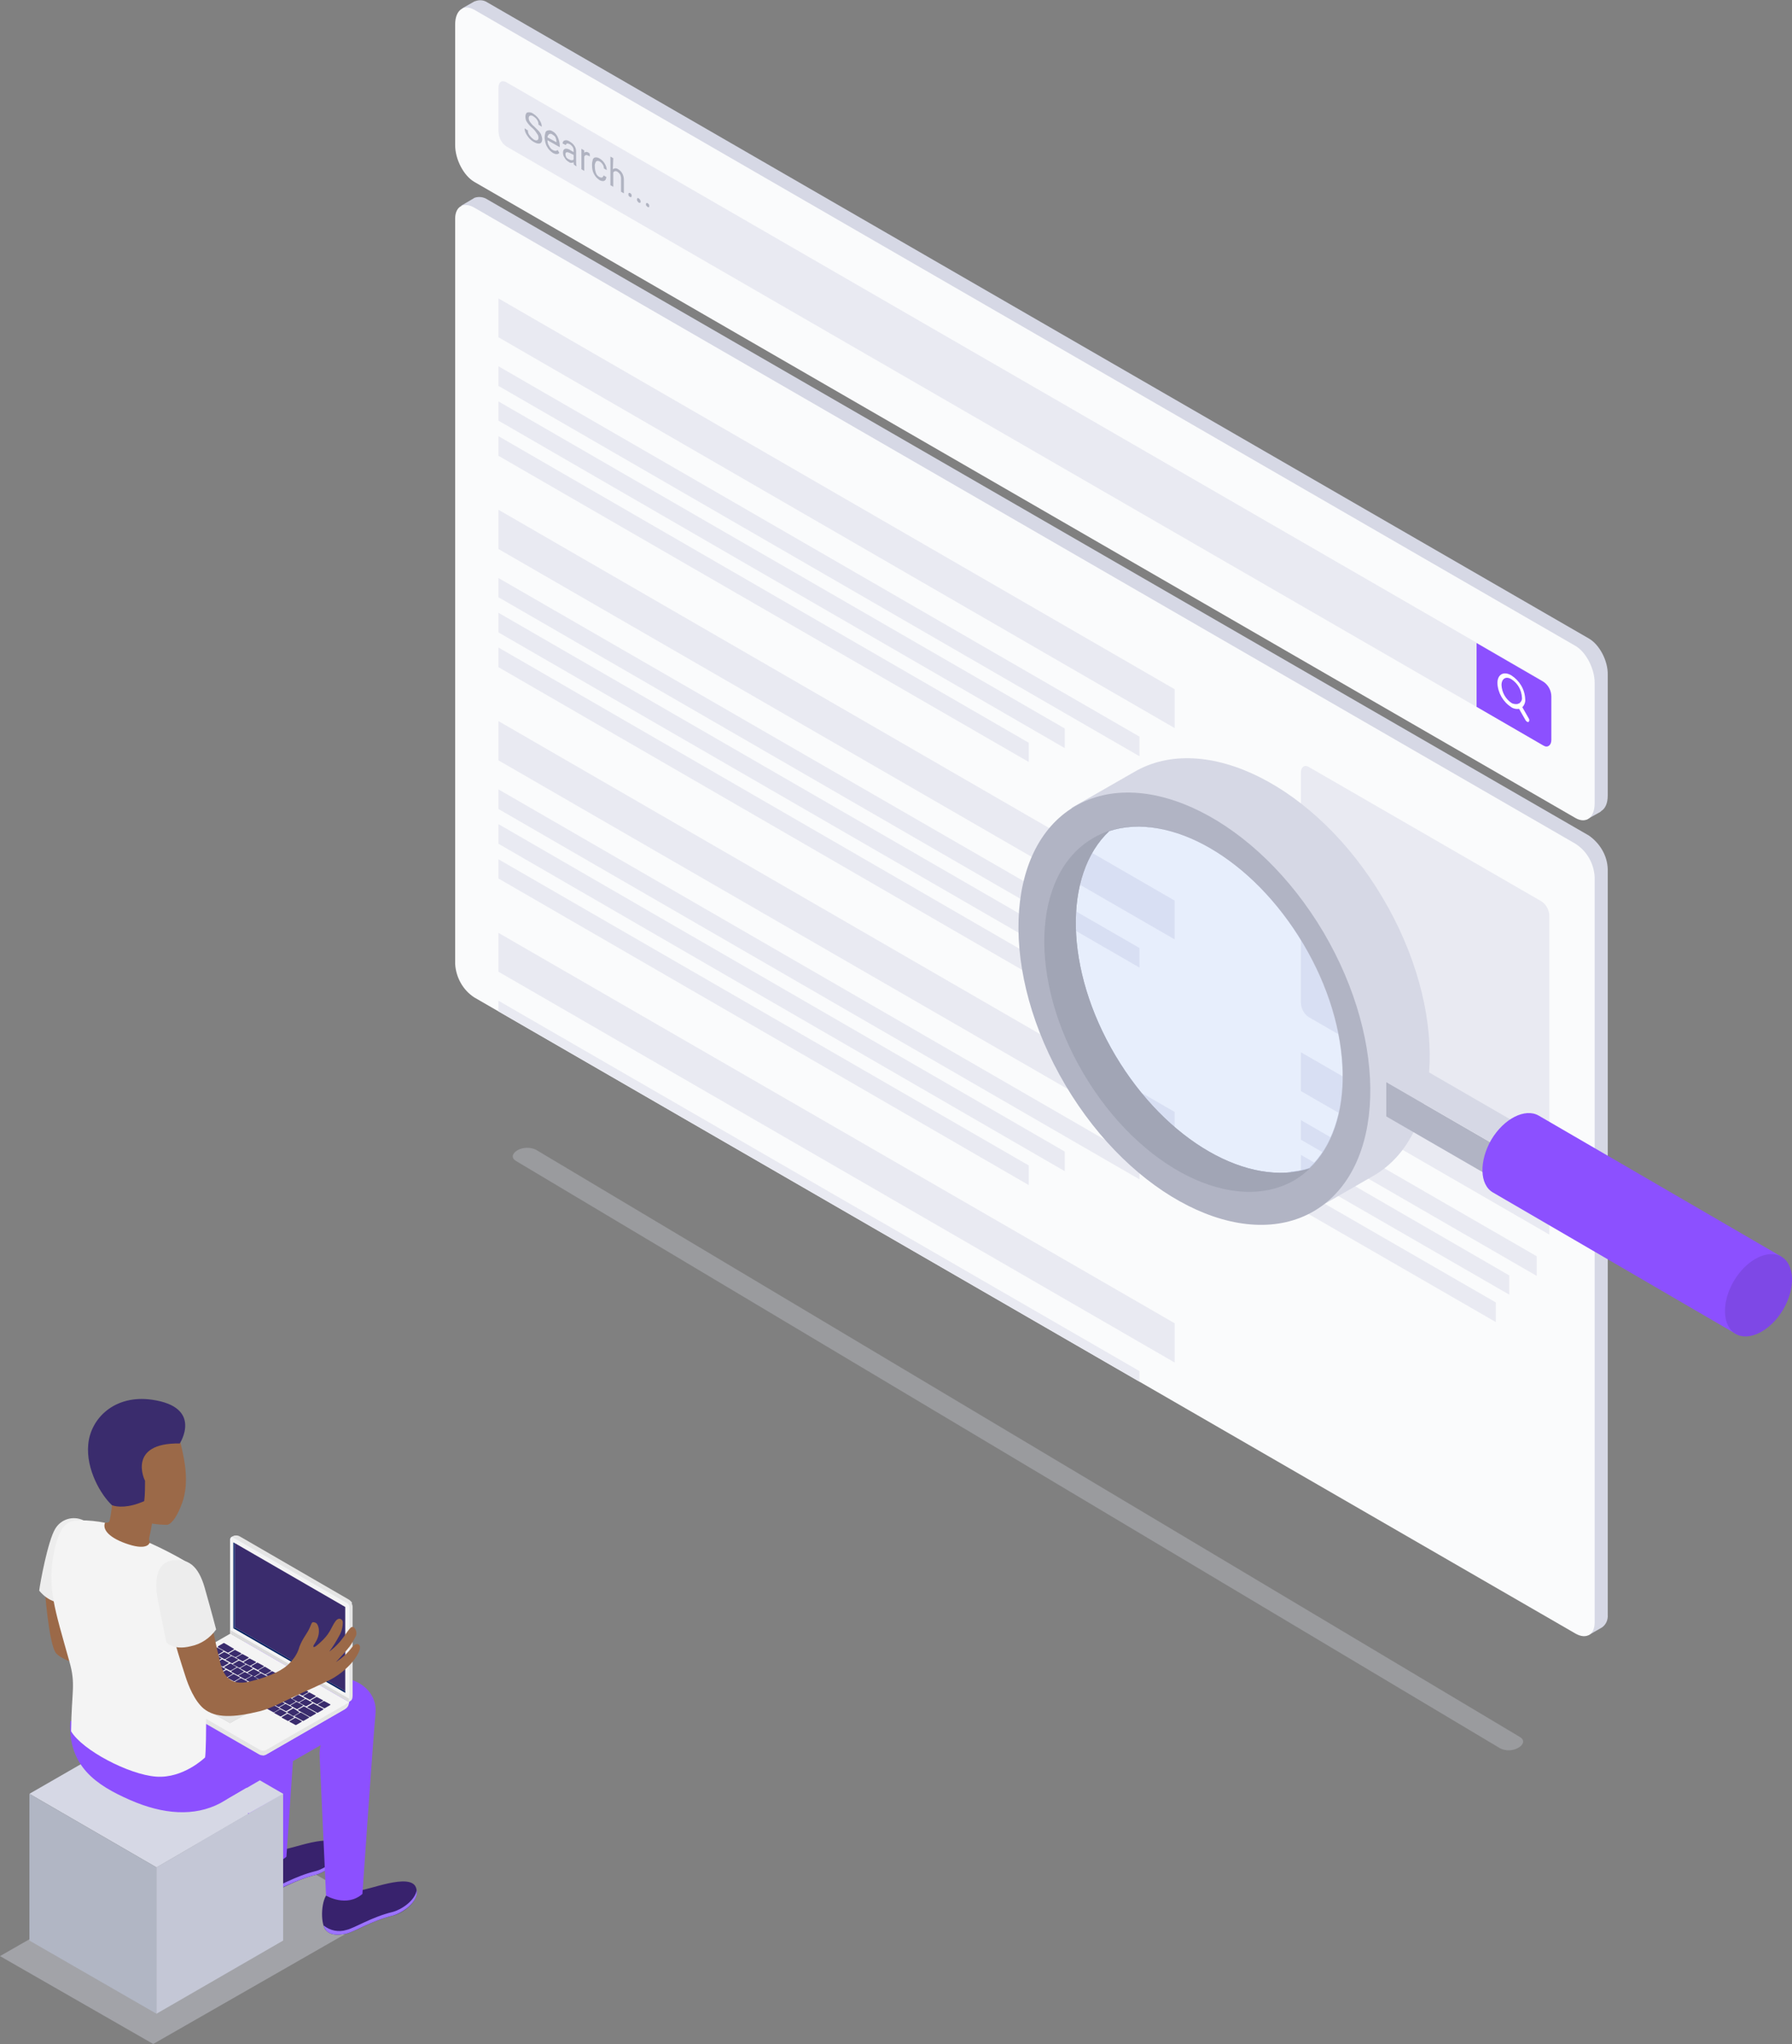 <?xml version="1.0" encoding="utf-8"?>
<!-- Generator: Adobe Illustrator 23.1.0, SVG Export Plug-In . SVG Version: 6.00 Build 0)  -->
<svg version="1.1" id="Layer_1" xmlns="http://www.w3.org/2000/svg" xmlns:xlink="http://www.w3.org/1999/xlink" x="0px" y="0px"
	 viewBox="0 0 438.6 500" style="enable-background:new 0 0 438.6 500;" xml:space="preserve">
<rect x="0" y="0" width="438.6" height="500" fill="#808080" stroke="none"/>
<style type="text/css">
	.st0{fill:#D6D8E5;}
	.st1{fill:#FAFBFC;}
	.st2{fill:#E9EAF2;}
	.st3{fill:#8C50FF;}
	.st4{fill:#B0B3C1;}
	.st5{fill:#FFFFFF;}
	.st6{fill:#B1B4C4;}
	.st7{fill:#A1A5B5;}
	.st8{opacity:0.1;fill:#3E7EFF;enable-background:new    ;}
	.st9{opacity:0.1;enable-background:new    ;}
	.st10{opacity:0.3;fill:#D6D8E5;enable-background:new    ;}
	.st11{opacity:0.4;fill:#D6D8E5;enable-background:new    ;}
	.st12{fill:#B1B6C4;}
	.st13{fill:#C4C7D6;}
	.st14{fill:#38226D;}
	.st15{fill:#9C73FF;}
	.st16{fill:#9B6948;}
	.st17{fill:#EDEDED;}
	.st18{fill:#E5E5E5;}
	.st19{fill:#F4F4F4;}
	.st20{fill:#BFBFBF;}
	.st21{fill:#3A2C6D;}
	.st22{fill:#DCEEFF;}
	.st23{fill:#DBDBDB;}
	.st24{fill:#1E3779;}
	.st25{fill:#031F60;}
</style>
<title>Search_SVG</title>
<g id="Слой_2">
	<g id="Слой_1-2">
		<path class="st0" d="M388.9,204.4L119.3,48.8c-0.9-0.6-2.1-0.8-3.2-0.4l0,0l0,0l-0.3,0.2l-2.9,1.7l1.7,2.4v181.3
			c0.2,3.3,1.9,6.4,4.7,8.2l269.1,155.4l0.4,2.4l3.3-1.9l0,0c1-0.7,1.5-1.9,1.4-3.1V212.6C393.4,209.3,391.6,206.3,388.9,204.4z"/>
		<path class="st1" d="M390.3,214.5v182.4c0,3-2.1,4.2-4.7,2.7L116.1,244c-2.8-1.8-4.5-4.9-4.7-8.2V53.5c0-3,2.1-4.2,4.7-2.7
			l269.5,155.6C388.4,208.2,390.1,211.2,390.3,214.5z"/>
		<polygon class="st2" points="287.5,178.1 122,82.5 122,73 287.5,168.6 		"/>
		<polygon class="st2" points="278.9,185 122,94.4 122,89.6 278.9,180.2 		"/>
		<polygon class="st2" points="260.6,183 122,102.9 122,98.2 260.6,178.2 		"/>
		<polygon class="st2" points="251.8,186.4 122,111.5 122,106.7 251.8,181.7 		"/>
		<polygon class="st2" points="379.2,302 318.4,266.9 318.4,257.4 379.2,292.5 		"/>
		<polygon class="st2" points="376.1,312.1 318.4,278.8 318.4,274 376.1,307.3 		"/>
		<polygon class="st2" points="369.4,316.7 318.4,287.3 318.4,282.5 369.4,312 		"/>
		<polygon class="st2" points="366.1,323.4 318.4,295.9 318.4,291.1 366.1,318.6 		"/>
		<polygon class="st2" points="287.5,229.8 122,134.3 122,124.7 287.5,220.3 		"/>
		<polygon class="st2" points="278.9,236.7 122,146.1 122,141.4 278.9,231.9 		"/>
		<polygon class="st2" points="260.6,234.7 122,154.7 122,149.9 260.6,229.9 		"/>
		<polygon class="st2" points="251.8,238.2 122,163.2 122,158.4 251.8,233.4 		"/>
		<polygon class="st2" points="287.5,281.5 122,186 122,176.4 287.5,272 		"/>
		<polygon class="st2" points="278.9,288.5 122,197.9 122,193.1 278.9,283.7 		"/>
		<polygon class="st2" points="260.6,286.5 122,206.4 122,201.6 260.6,281.7 		"/>
		<polygon class="st2" points="251.8,289.9 122,214.9 122,210.2 251.8,285.1 		"/>
		<polygon class="st2" points="287.5,333.3 122,237.7 122,228.2 287.5,323.7 		"/>
		<polygon class="st2" points="278.9,335.4 278.9,338 122,247.4 122,244.8 		"/>
		<path class="st2" d="M377.3,281.7l-57-32.9c-1.2-0.8-1.9-2.2-1.9-3.6v-56.2c0-1.4,0.9-2,1.9-1.4l57,32.9c1.2,0.8,1.9,2.2,1.9,3.6
			v56.2C379.2,281.6,378.4,282.3,377.3,281.7z"/>
		<path class="st0" d="M388.9,156.2L119.3,0.6c-0.9-0.6-2-0.7-3-0.3l0,0l0,0h-0.1l-3,1.7l1.3,2.1v29.6c0,3.5,2.1,7.5,4.7,9
			l269,155.3l0.1,2.5l3.4-1.9l0.1-0.1l0.1-0.1l0,0c1-0.6,1.6-1.9,1.6-3.8v-29.5C393.6,161.7,391.5,157.7,388.9,156.2z"/>
		<path class="st1" d="M385.6,200.1L116.1,44.5c-2.6-1.5-4.7-5.5-4.7-9V6c0-3.5,2.1-5.1,4.7-3.6L385.6,158c2.6,1.5,4.7,5.6,4.7,9
			v29.5C390.3,200,388.2,201.6,385.6,200.1z"/>
		<path class="st2" d="M377.3,182.1L123.9,35.8c-1.2-0.8-1.8-2.2-1.9-3.6V21.5c0-1.4,0.8-2,1.9-1.4l253.4,146.3
			c1.2,0.8,1.9,2.2,1.9,3.6v10.6C379.2,182.1,378.4,182.7,377.3,182.1z"/>
		<path class="st3" d="M377.8,182.4l-16.4-9.5v-15.6l16.4,9.5c1.2,0.8,1.9,2.2,1.9,3.6v10.6C379.7,182.3,378.8,183,377.8,182.4z"/>
		<path class="st4" d="M130.5,31.5c-0.6-0.5-1.1-1-1.5-1.6c-0.3-0.4-0.4-0.9-0.4-1.4c0-0.5,0.2-0.9,0.5-1c0.5-0.1,1,0,1.4,0.3
			c0.8,0.5,1.4,1.2,1.8,2c0.2,0.4,0.3,0.8,0.3,1.2l-0.8-0.5c0-0.4-0.1-0.8-0.3-1.1c-0.2-0.4-0.6-0.7-0.9-0.9
			c-0.2-0.2-0.6-0.3-0.9-0.2c-0.2,0.1-0.3,0.3-0.3,0.6c0,0.3,0.1,0.6,0.3,0.9c0.3,0.4,0.6,0.8,1,1.1c0.4,0.4,0.8,0.8,1.2,1.2
			c0.2,0.3,0.5,0.6,0.6,1c0.1,0.3,0.2,0.7,0.2,1c0,0.5-0.2,0.9-0.6,1c-0.5,0.1-1-0.1-1.5-0.4c-0.4-0.2-0.8-0.6-1.1-0.9
			c-0.3-0.4-0.6-0.8-0.8-1.2c-0.2-0.4-0.3-0.8-0.3-1.2l0.8,0.5c0,0.4,0.1,0.8,0.4,1.2c0.3,0.4,0.6,0.7,1,1c0.3,0.2,0.6,0.3,0.9,0.2
			c0.2-0.1,0.3-0.3,0.3-0.6c0-0.3-0.1-0.7-0.3-0.9C131.2,32.3,130.9,31.9,130.5,31.5z"/>
		<path class="st4" d="M135.3,37.4c-0.6-0.4-1.1-0.9-1.4-1.5c-0.4-0.6-0.5-1.4-0.6-2.1v-0.2c0-0.4,0.1-0.8,0.2-1.2
			c0.1-0.3,0.4-0.5,0.7-0.5c0.3-0.1,0.7,0,1,0.2c0.6,0.3,1,0.8,1.3,1.4c0.3,0.7,0.5,1.4,0.5,2.1V36l-3-1.7c0,0.5,0.1,1,0.4,1.4
			c0.2,0.4,0.5,0.8,0.9,1c0.2,0.1,0.4,0.2,0.7,0.2c0.2,0,0.3-0.1,0.5-0.2l0.4,0.7C136.6,37.8,136,37.8,135.3,37.4z M135.2,32.9
			c-0.2-0.2-0.5-0.2-0.8-0.1c-0.2,0.2-0.4,0.5-0.4,0.8l2.2,1.2v-0.1c0-0.4-0.1-0.8-0.3-1.2C135.8,33.3,135.5,33.1,135.2,32.9z"/>
		<path class="st4" d="M140.5,40.3c-0.1-0.2-0.1-0.4-0.1-0.6c-0.4,0.2-0.9,0.2-1.2-0.1c-0.4-0.2-0.8-0.6-1-1
			c-0.3-0.4-0.4-0.8-0.4-1.3c0-0.5,0.2-0.8,0.5-0.9c0.5-0.1,1,0.1,1.4,0.4l0.7,0.4v-0.4c0-0.3-0.1-0.6-0.2-0.8
			c-0.2-0.3-0.4-0.5-0.7-0.7c-0.2-0.1-0.4-0.2-0.7-0.2c-0.2,0.1-0.3,0.2-0.3,0.4l-0.8-0.4c0-0.2,0.1-0.4,0.2-0.6
			c0.2-0.1,0.4-0.2,0.6-0.2c0.3,0,0.6,0.1,0.9,0.3c0.5,0.3,0.9,0.6,1.2,1.1c0.3,0.4,0.4,0.9,0.4,1.4v2.3c0,0.4,0,0.8,0.1,1.2v0.1
			L140.5,40.3z M139.3,39c0.2,0.1,0.4,0.2,0.7,0.2c0.2,0,0.4-0.1,0.4-0.3v-1l-0.6-0.3c-0.9-0.5-1.4-0.5-1.4,0.1
			c0,0.3,0.1,0.5,0.2,0.8C138.8,38.7,139,38.9,139.3,39z"/>
		<path class="st4" d="M144.4,38.3c-0.1-0.1-0.2-0.2-0.4-0.2c-0.5-0.3-0.8-0.2-1,0.2v3.5l-0.7-0.4v-5l0.7,0.4v0.6
			c0.2-0.3,0.6-0.3,1-0.1c0.1,0.1,0.2,0.2,0.3,0.2L144.4,38.3z"/>
		<path class="st4" d="M146.7,43.3c0.2,0.1,0.5,0.2,0.7,0.1c0.2-0.1,0.3-0.3,0.3-0.5l0.7,0.4c0,0.2-0.1,0.5-0.2,0.7
			c-0.2,0.2-0.4,0.3-0.6,0.3c-0.3,0-0.6-0.1-0.8-0.2c-0.6-0.4-1.1-0.9-1.4-1.5c-0.4-0.7-0.5-1.4-0.5-2.2v-0.2c0-0.4,0.1-0.8,0.2-1.2
			c0.1-0.3,0.4-0.5,0.7-0.5c0.4,0,0.7,0.1,1,0.3c0.5,0.3,0.9,0.7,1.2,1.2c0.3,0.5,0.5,1,0.5,1.6l-0.7-0.4c0-0.4-0.1-0.7-0.3-1
			c-0.2-0.3-0.4-0.5-0.7-0.7c-0.4-0.2-0.7-0.2-0.9,0c-0.2,0.3-0.4,0.8-0.3,1.2v0.2c0,0.5,0.1,1,0.3,1.5
			C146,42.7,146.3,43.1,146.7,43.3z"/>
		<path class="st4" d="M150,41.4c0.4-0.3,0.9-0.3,1.3,0c0.9,0.5,1.4,1.5,1.4,2.6v3.3l-0.7-0.4v-3.3c0-0.3-0.1-0.6-0.2-0.9
			c-0.2-0.3-0.4-0.5-0.7-0.7c-0.2-0.1-0.4-0.2-0.6-0.1c-0.2,0-0.3,0.2-0.4,0.3v3.5l-0.7-0.4v-7l0.7,0.4L150,41.4z"/>
		<path class="st4" d="M153.8,47.5c0-0.1,0-0.2,0.1-0.3c0.1,0,0.2,0,0.3,0c0.1,0.1,0.3,0.2,0.3,0.3c0.1,0.1,0.1,0.3,0.1,0.4
			c0,0.1,0,0.2-0.1,0.3c-0.1,0-0.2,0-0.3,0c-0.1-0.1-0.3-0.2-0.3-0.3C153.8,47.8,153.8,47.7,153.8,47.5z"/>
		<path class="st4" d="M155.9,48.8c0-0.1,0-0.2,0.1-0.3c0.1-0.1,0.2,0,0.3,0c0.3,0.2,0.5,0.5,0.5,0.8c0,0.1,0,0.2-0.1,0.3
			c-0.1,0-0.2,0-0.3,0c-0.1-0.1-0.3-0.2-0.3-0.3C155.9,49.1,155.9,48.9,155.9,48.8z"/>
		<path class="st4" d="M158.1,50c0-0.1,0-0.2,0.1-0.3c0.1-0.1,0.2,0,0.3,0c0.1,0.1,0.3,0.2,0.3,0.3c0.1,0.1,0.1,0.3,0.1,0.4
			c0,0.1,0,0.2-0.1,0.3c-0.1,0-0.2,0-0.3-0.1c-0.1-0.1-0.3-0.2-0.3-0.3C158.1,50.3,158.1,50.1,158.1,50z"/>
		<g id="Search">
			<path class="st5" d="M374.2,175.8l-1.6-2.8c0.5-0.5,0.8-1.3,0.7-2c-0.1-2.4-1.4-4.5-3.4-5.8c-1.9-1.1-3.4-0.2-3.4,1.9
				c0.1,2.4,1.4,4.6,3.4,5.9c0.6,0.4,1.3,0.5,1.9,0.4l1.6,2.8c0.2,0.3,0.5,0.5,0.7,0.4S374.4,176.1,374.2,175.8z M371.8,172.1
				c-0.1,0-0.1,0-0.2,0c0,0-0.1,0.1-0.1,0.1c-0.5,0.1-1.1,0-1.5-0.2c-1.5-1-2.4-2.6-2.5-4.4c0-1.6,1.1-2.3,2.5-1.4
				c1.5,1,2.4,2.6,2.5,4.4C372.6,171.2,372.3,171.7,371.8,172.1z"/>
		</g>
		<path class="st0" d="M338.4,219.6c-16.2-27.3-43.5-41-60.9-30.7l-15.2,8.7l5.8,9.7c0.9-1.5,2-2.9,3.3-4.1
			c14.7-4.8,35,6.6,47.5,27.6s12.8,44.3,1.5,54.9c-1.5,0.5-3,0.8-4.5,0.9l5.7,9.4l14.6-8.4C353.6,277.5,354.6,246.9,338.4,219.6z"/>
		<path class="st6" d="M323.9,228c-16.2-27.3-43.5-41-60.9-30.7s-18.4,40.9-2.2,68.2s43.5,41,60.9,30.7S340,255.3,323.9,228z
			 M320.5,285.8c-14.8,4.8-35-6.6-47.5-27.6s-12.8-44.3-1.5-54.9c14.7-4.8,35,6.6,47.5,27.6S331.7,275.2,320.5,285.8L320.5,285.8z"
			/>
		<path class="st7" d="M273,258.2c-12.5-21-12.8-44.3-1.5-54.9c6.4-2.1,13.9-1.1,21.4,2.4c-9.1-4.3-18.3-4.9-25.5-0.6
			c-14.9,8.8-15.8,34.7-2.1,57.7c13.7,23.1,36.8,34.6,51.7,25.8c1.3-0.8,2.5-1.7,3.6-2.8C305.7,290.6,285.5,279.2,273,258.2z"/>
		<path class="st8" d="M319,230.9c-12.5-21-32.8-32.4-47.5-27.6c-11.2,10.6-11,33.9,1.5,54.9s32.8,32.4,47.5,27.6
			C331.7,275.2,331.4,251.9,319,230.9z"/>
		<polygon class="st6" points="339.3,264.7 372,283.6 372,292 339.3,273.1 		"/>
		<polygon class="st0" points="346.6,260.5 379.3,279.4 372,283.6 339.3,264.7 		"/>
		<path class="st3" d="M365,278.8c3.1-5.2,8.3-7.8,11.6-5.9l59.4,34.5l-11.3,18.8l-59.3-34.5C362.1,289.8,362,284,365,278.8z"/>
		<path class="st3" d="M436.4,320.4c-3.1,5.2-8.3,7.8-11.6,5.9s-3.5-7.8-0.4-13s8.3-7.8,11.6-5.9S439.5,315.2,436.4,320.4z"/>
		<path class="st9" d="M436.4,320.4c-3.1,5.2-8.3,7.8-11.6,5.9s-3.5-7.8-0.4-13s8.3-7.8,11.6-5.9S439.5,315.2,436.4,320.4z"/>
		<path class="st10" d="M367.2,427.7L126.3,284c-1.2-0.7-1-1.8,0.3-2.6l0,0c1.4-0.8,3.1-0.8,4.5-0.2L372,424.9
			c1.2,0.7,1,1.8-0.3,2.6l0,0C370.3,428.3,368.7,428.4,367.2,427.7z"/>
		<polygon class="st11" points="37.5,500 0,478.5 56.1,446.4 93.6,467.9 		"/>
		<polygon class="st0" points="38.3,456.8 7.2,438.8 38.3,420.9 69.3,438.8 		"/>
		<polygon class="st12" points="38.3,492.6 7.2,474.7 7.2,438.8 38.3,456.8 		"/>
		<polygon class="st13" points="69.3,474.7 38.3,492.6 38.3,456.8 69.3,438.8 		"/>
		<g id="Men_5">
			<path class="st14" d="M80,463.4c2.7,0.7,5.6,0.4,8-1c1.9,0.1,12.4-4.4,13.8-0.7c1.2,3.3-3.3,6.4-5.7,6.9
				c-5.3,1.3-9.2,3.9-11.3,4.4c-1.6,0.3-3.6,0.6-4.9-0.7C78.4,470.9,78.5,465.4,80,463.4z"/>
			<path class="st15" d="M84.8,472.1c2.1-0.5,6-3.1,11.3-4.4c2-0.5,5.5-2.7,5.9-5.4c0.5,3-3.6,5.7-5.9,6.3
				c-5.3,1.3-9.2,3.9-11.3,4.4c-1.6,0.3-3.6,0.6-4.9-0.7c-0.3-0.4-0.6-0.8-0.7-1.3C80.8,472.3,82.9,472.7,84.8,472.1z"/>
			<path class="st14" d="M61.2,453.4c2.7,0.7,5.6,0.4,8-1c1.9,0.1,12.4-4.4,13.8-0.7c1.2,3.3-3.3,6.3-5.7,6.9
				c-5.3,1.3-9.2,4-11.3,4.4c-1.6,0.3-3.6,0.5-4.9-0.7C59.5,460.8,59.7,455.3,61.2,453.4z"/>
			<path class="st15" d="M66,462.1c2.1-0.5,6-3.1,11.3-4.4c2-0.5,5.5-2.7,5.9-5.4c0.5,3-3.6,5.7-5.9,6.3c-5.3,1.3-9.2,3.9-11.3,4.3
				c-1.6,0.3-3.6,0.5-4.9-0.7c-0.3-0.4-0.6-0.8-0.7-1.3C62,462.3,64.1,462.7,66,462.1z"/>
			<path class="st3" d="M31.8,440.3c8.2,3.6,15.8,4.1,22.1,0.8l6.5-3.8c0.4,8.4,0.8,16.5,0.8,16.5s5,3.8,8.9,0.4
				c0,0,0.8-11.8,1.6-23.4l6.8-3.9c-0.2,0.6-0.2,1.3-0.3,1.9c0.1,2.2,1.6,34.9,1.6,34.9s5,3,8.9-0.4c0,0,2.6-37.9,3.2-44
				c0.7-6.8-6.9-10.2-11.7-8.4c-1.1,0.4-3.8,1.4-7.3,2.7c0.2-1.9,0.3-3.4,0.4-4.2c0.7-6.8-6.9-10.2-11.7-8.4
				c-4.4,1.6-33.8,12.6-33.8,12.6c0.2,2.8,0.5,5.6,1,8.4l-11.6-1C16.6,432.1,23.6,436.7,31.8,440.3z M52.1,421.5l7.8-4.5
				c-0.1,0.5-0.2,1.1-0.2,1.7L52.1,421.5z"/>
			<path class="st16" d="M10.9,388c0,0,1,14.5,2.9,16.5S22,408,22,408l5,8.1c0,0-4.5-25.9-5.5-26.5S10.9,388,10.9,388z"/>
			<path id="_Контур_" class="st17" d="M20.4,371.9c-2.5-1.2-5.5-0.3-6.9,2.1c-1.8,3-3.7,13.3-3.9,15.1c0,0,2.6,3.5,6.4,2.9
				L20.4,371.9z"/>
			<path id="_Контур_2" class="st16" d="M22.1,372.1c2.5,0.1,4.4,0.8,4.7,0c0.3-1.3,0.5-2.6,0.6-3.9c-0.3-0.7-0.5-1.5-0.5-1.5
				c-3.1-1.9-4.1-5.3-4.5-9.3c-0.7-6.8,2.9-12.7,9.7-13.4c6.3-0.7,11,3.8,12.3,9.9c0.7,3,2,8.7,0.2,13.7c-1,2.8-2.3,5-3.6,5.4
				c-1.3,0-2.5-0.1-3.8-0.3l0,0c0,0-0.3,1.9-0.6,3.1s-0.1,1.8,2.2,3.3s-3.6,4.5-7.5,4.2s-8.4-2.7-9.6-5.2
				C20.3,375.3,20.4,372,22.1,372.1z"/>
			<g id="_Группа_">
				<g id="_Группа_2">
					<g id="_Группа_3">
						<path id="_Контур_3" class="st18" d="M85.4,416.3L85.4,416.3c0,0.7-0.4,1.4-1,1.8l-19.1,11c-0.6,0.4-1.4,0.4-2,0
							l-26.8-15.4c-0.6-0.4-1-1-1-1.8v-0.1L85.4,416.3z"/>
						<path id="_Контур_4" class="st18" d="M84.4,418.1l-19.1,11c-0.3,0.2-0.6,0.3-1,0.3v-13h21.1
							C85.4,417.1,85.1,417.7,84.4,418.1z"/>
						<g id="_Группа_4">
							<path id="_Контур_5" class="st19" d="M65.1,428.1c-0.4,0.2-1,0.2-1.4,0l-27.8-16c-0.3-0.2-0.3-0.5,0-0.7l20.5-11.8
								l29.1,16.8L65.1,428.1z"/>
						</g>
						<g id="_Группа_5">
							<polygon id="_Контур_6" class="st20" points="47.3,416.3 47.4,416.4 56.3,421.5 61.2,418.7 61.3,418.6 52.3,413.4 
															"/>
							<polygon id="_Контур_7" class="st18" points="47.4,416.4 56.3,421.5 61.2,418.7 52.3,413.6 							"/>
						</g>
						<path class="st21" d="M77.9,417.1l1.3,0.7c0.1,0.1,0.3,0.1,0.4,0l1.2-0.7c0.1-0.1,0.1-0.2,0-0.2l-1.3-0.7
							c-0.1-0.1-0.3-0.1-0.4,0l-1.2,0.7C77.8,417,77.8,417.1,77.9,417.1z"/>
						<path class="st21" d="M76.1,416.1l1.3,0.7c0.1,0.1,0.3,0.1,0.4,0l1.2-0.7c0.1-0.1,0.1-0.2,0-0.2l-1.3-0.7
							c-0.1-0.1-0.3-0.1-0.4,0l-1.2,0.7C76,415.9,76,416,76.1,416.1z"/>
						<path class="st21" d="M74.3,415l1.3,0.7c0.1,0.1,0.3,0.1,0.4,0l1.2-0.7c0.1-0.1,0.1-0.2,0-0.2l-1.3-0.7
							c-0.1-0.1-0.3-0.1-0.4,0l-1.2,0.7C74.2,414.9,74.2,415,74.3,415z"/>
						<path class="st21" d="M72.5,414l1.3,0.7c0.1,0.1,0.3,0.1,0.4,0l1.2-0.7c0.1-0.1,0.1-0.2,0-0.2l-1.2-0.8
							c-0.1-0.1-0.3-0.1-0.4,0l-1.2,0.7C72.4,413.8,72.3,413.9,72.5,414z"/>
						<path class="st21" d="M70.6,413l1.3,0.7c0.1,0.1,0.3,0.1,0.4,0l1.2-0.7c0.1-0.1,0.1-0.2,0-0.2l-1.3-0.8
							c-0.1-0.1-0.3-0.1-0.4,0l-1.2,0.7C70.6,412.8,70.5,412.9,70.6,413z"/>
						<path class="st21" d="M68.8,411.9l1.3,0.7c0.1,0.1,0.3,0.1,0.4,0l1.2-0.7c0.1-0.1,0.1-0.2,0-0.2l-1.3-0.7
							c-0.1-0.1-0.3-0.1-0.4,0l-1.2,0.7C68.7,411.7,68.7,411.8,68.8,411.9z"/>
						<path class="st21" d="M67,410.9l1.3,0.8c0.1,0.1,0.3,0.1,0.4,0l1.2-0.7c0.1-0.1,0.1-0.2,0-0.2l-1.3-0.8
							c-0.1-0.1-0.3-0.1-0.4,0l-1.2,0.7C66.9,410.7,66.9,410.8,67,410.9z"/>
						<path class="st21" d="M65.2,409.8l1.3,0.7c0.1,0.1,0.3,0.1,0.4,0l1.2-0.7c0.1-0.1,0.1-0.2,0-0.2l-1.3-0.7
							c-0.1-0.1-0.3-0.1-0.4,0l-1.2,0.7C65.1,409.6,65.1,409.8,65.2,409.8z"/>
						<path class="st21" d="M63.4,408.8l1.3,0.7c0.1,0.1,0.3,0.1,0.4,0l1.2-0.7c0.1-0.1,0.1-0.2,0-0.2l-1.3-0.8
							c-0.1-0.1-0.3-0.1-0.4,0l-1.2,0.7C63.3,408.6,63.3,408.7,63.4,408.8z"/>
						<path class="st21" d="M61.6,407.7l1.3,0.7c0.1,0.1,0.3,0.1,0.4,0l1.2-0.7c0.1-0.1,0.1-0.2,0-0.2l-1.3-0.7
							c-0.1-0.1-0.3-0.1-0.4,0l-1.2,0.7C61.5,407.5,61.5,407.6,61.6,407.7z"/>
						<path class="st21" d="M59.7,406.7l1.3,0.7c0.1,0.1,0.3,0.1,0.4,0l1.2-0.7c0.1-0.1,0.1-0.2,0-0.2l-1.3-0.7
							c-0.1-0.1-0.3-0.1-0.4,0l-1.2,0.7C59.7,406.5,59.6,406.6,59.7,406.7z"/>
						<path class="st21" d="M57.9,405.6l1.3,0.7c0.1,0.1,0.3,0.1,0.4,0l1.2-0.7c0.1-0.1,0.1-0.2,0-0.2l-1.3-0.7
							c-0.1-0.1-0.3-0.1-0.4,0l-1.2,0.7C57.8,405.5,57.8,405.5,57.9,405.6z"/>
						<path class="st21" d="M56.1,404.6l1.3,0.7c0.1,0.1,0.3,0.1,0.4,0l1.2-0.7c0.1-0.1,0.1-0.2,0-0.2l-1.3-0.7
							c-0.1-0.1-0.3-0.1-0.4,0l-1.2,0.7C56,404.4,56,404.5,56.1,404.6z"/>
						<path class="st21" d="M53.4,403l2.2,1.2c0.1,0.1,0.3,0.1,0.4,0l1.2-0.7c0.1-0.1,0.1-0.2,0-0.2L55,402c-0.1-0.1-0.3-0.1-0.4,0
							l-1.2,0.7C53.3,402.8,53.3,403,53.4,403z"/>
						<path class="st21" d="M73.4,416.6l1.3,0.7c0.1,0.1,0.3,0.1,0.4,0l1.2-0.7c0.1-0.1,0.1-0.2,0-0.2l-1.3-0.7
							c-0.1-0.1-0.3-0.1-0.4,0l-1.2,0.7C73.4,416.4,73.3,416.5,73.4,416.6z"/>
						<path class="st21" d="M71.6,415.6l1.3,0.7c0.1,0.1,0.3,0.1,0.4,0l1.2-0.7c0.1-0.1,0.1-0.2,0-0.2l-1.3-0.7
							c-0.1-0.1-0.3-0.1-0.4,0l-1.2,0.7C71.5,415.4,71.5,415.5,71.6,415.6z"/>
						<path class="st21" d="M69.8,414.5l1.3,0.7c0.1,0.1,0.3,0.1,0.4,0l1.2-0.7c0.1-0.1,0.1-0.2,0-0.2l-1.3-0.7
							c-0.1-0.1-0.3-0.1-0.4,0l-1.2,0.7C69.7,414.3,69.7,414.5,69.8,414.5z"/>
						<path class="st21" d="M68,413.5l1.3,0.7c0.1,0.1,0.3,0.1,0.4,0l1.2-0.7c0.1-0.1,0.1-0.2,0-0.2l-1.3-0.7
							c-0.1-0.1-0.3-0.1-0.4,0l-1.2,0.7C67.9,413.3,67.9,413.4,68,413.5z"/>
						<path class="st21" d="M66.2,412.4l1.3,0.7c0.1,0.1,0.3,0.1,0.4,0l1.2-0.7c0.1-0.1,0.1-0.2,0-0.2l-1.3-0.8
							c-0.1-0.1-0.3-0.1-0.4,0l-1.2,0.7C66.1,412.2,66.1,412.4,66.2,412.4z"/>
						<path class="st21" d="M64.4,411.4l1.3,0.7c0.1,0.1,0.3,0.1,0.4,0l1.2-0.7c0.1-0.1,0.1-0.2,0-0.2l-1.3-0.8
							c-0.1-0.1-0.3-0.1-0.4,0l-1.2,0.7C64.3,411.2,64.3,411.3,64.4,411.4z"/>
						<path class="st21" d="M62.5,410.3l1.3,0.7c0.1,0.1,0.3,0.1,0.4,0l1.2-0.7c0.1-0.1,0.1-0.2,0-0.2l-1.3-0.7
							c-0.1-0.1-0.3-0.1-0.4,0l-1.2,0.7C62.5,410.1,62.4,410.2,62.5,410.3z"/>
						<path class="st21" d="M60.7,409.3L62,410c0.1,0.1,0.3,0.1,0.4,0l1.2-0.7c0.1-0.1,0.1-0.2,0-0.2l-1.3-0.7
							c-0.1-0.1-0.3-0.1-0.4,0l-1.2,0.7C60.6,409.1,60.6,409.2,60.7,409.3z"/>
						<path class="st21" d="M58.9,408.2l1.3,0.7c0.1,0.1,0.3,0.1,0.4,0l1.2-0.7c0.1-0.1,0.1-0.2,0-0.2l-1.3-0.7
							c-0.1-0.1-0.3-0.1-0.4,0l-1.2,0.7C58.8,408,58.8,408.1,58.9,408.2z"/>
						<path class="st21" d="M57.1,407.2l1.3,0.7c0.1,0.1,0.3,0.1,0.4,0l1.2-0.7c0.1-0.1,0.1-0.2,0-0.2l-1.3-0.7
							c-0.1-0.1-0.3-0.1-0.4,0l-1.2,0.7C57,407,57,407.1,57.1,407.2z"/>
						<path class="st21" d="M55.3,406.1l1.3,0.7c0.1,0.1,0.3,0.1,0.4,0l1.2-0.7c0.1-0.1,0.1-0.2,0-0.2l-1.3-0.7
							c-0.1-0.1-0.3-0.1-0.4,0l-1.2,0.7C55.2,406,55.2,406,55.3,406.1z"/>
						<path class="st21" d="M53.5,405.1l1.3,0.7c0.1,0.1,0.3,0.1,0.4,0l1.2-0.7c0.1-0.1,0.1-0.2,0-0.2l-1.3-0.7
							c-0.1-0.1-0.3-0.1-0.4,0l-1.2,0.7C53.4,404.9,53.3,405,53.5,405.1z"/>
						<path class="st21" d="M75.3,417.7l2.2,1.2c0.1,0.1,0.3,0.1,0.4,0l1.2-0.7c0.1-0.1,0.1-0.2,0-0.2l-2.2-1.2
							c-0.1-0.1-0.3-0.1-0.4,0l-1.2,0.7C75.2,417.5,75.2,417.6,75.3,417.7z"/>
						<path class="st21" d="M53.3,403.1l1.3,0.7c0.1,0.1,0.1,0.2,0,0.2l-1.3,0.8c-0.1,0.1-0.3,0.1-0.4,0l-0.1-0.1
							c-0.1-0.1-0.2-0.1-0.4,0l-1.4,0.8c-0.1,0.1-0.3,0.1-0.4,0l-0.8-0.5c-0.1,0-0.1-0.1-0.1-0.2c0,0,0,0,0.1-0.1l1.3-0.7l0.3-0.1
							l0.2-0.1l0.2-0.1l1.1-0.6C53,403,53.2,403,53.3,403.1z"/>
						<path class="st21" d="M70.9,421.2l1.3,0.7c0.1,0.1,0.3,0.1,0.4,0l1.2-0.7c0.1-0.1,0.1-0.2,0-0.2l-1.3-0.7
							c-0.1-0.1-0.3-0.1-0.4,0l-1.2,0.7C70.8,421,70.8,421.1,70.9,421.2z"/>
						<path class="st21" d="M69,420.2l1.3,0.7c0.1,0.1,0.3,0.1,0.4,0l1.2-0.7c0.1-0.1,0.1-0.2,0-0.2l-1.3-0.7
							c-0.1-0.1-0.3-0.1-0.4,0l-1.2,0.7C69,420,68.9,420.1,69,420.2z"/>
						<path class="st21" d="M67.2,419.1l1.3,0.7c0.1,0.1,0.3,0.1,0.4,0l1.2-0.7c0.1-0.1,0.1-0.2,0-0.2l-1.3-0.7
							c-0.1-0.1-0.3-0.1-0.4,0l-1.2,0.7C67.1,419,67.1,419.1,67.2,419.1z"/>
						<path class="st21" d="M51.8,410.2l1.3,0.7c0.1,0.1,0.3,0.1,0.4,0l1.2-0.7c0.1-0.1,0.1-0.2,0-0.2l-1.3-0.7
							c-0.1-0.1-0.3-0.1-0.4,0l-1.2,0.7C51.7,410,51.7,410.1,51.8,410.2z"/>
						<path class="st21" d="M50,409.2l1.3,0.7c0.1,0.1,0.3,0.1,0.4,0l1.2-0.7c0.1-0.1,0.1-0.2,0-0.2l-1.3-0.7
							c-0.1-0.1-0.3-0.1-0.4,0l-1.2,0.7C49.9,409,49.9,409.1,50,409.2z"/>
						<path class="st21" d="M48.2,408.1l1.3,0.7c0.1,0.1,0.3,0.1,0.4,0l1.2-0.7c0.1-0.1,0.1-0.2,0-0.2l-1.3-0.7
							c-0.1-0.1-0.3-0.1-0.4,0l-1.2,0.7C48.1,408,48.1,408.1,48.2,408.1z"/>
						<path class="st21" d="M46.4,407.1l1.3,0.8c0.1,0.1,0.3,0.1,0.4,0l1.2-0.7c0.1-0.1,0.1-0.2,0-0.2l-1.3-0.8
							c-0.1-0.1-0.3-0.1-0.4,0l-1.2,0.7C46.3,406.9,46.3,407,46.4,407.1z"/>
						<path class="st21" d="M65,417.8l1.8,1c0.1,0.1,0.3,0.1,0.4,0l1.2-0.7c0.1-0.1,0.1-0.2,0-0.2l-1.8-1c-0.1-0.1-0.3-0.1-0.4,0
							l-1.2,0.7C64.9,417.6,64.8,417.7,65,417.8z"/>
						<path class="st21" d="M53.6,411.3l1.8,1c0.1,0.1,0.3,0.1,0.4,0l1.2-0.7c0.1-0.1,0.1-0.2,0-0.2l-1.8-1c-0.1-0.1-0.3-0.1-0.4,0
							l-1.2,0.7C53.5,411.1,53.5,411.2,53.6,411.3z"/>
						<path class="st21" d="M55.9,412.6l8.5,4.9c0.1,0.1,0.3,0.1,0.4,0l1.2-0.7c0.1-0.1,0.1-0.2,0-0.2l-8.5-4.9
							c-0.1-0.1-0.3-0.1-0.4,0l-1.2,0.7C55.8,412.4,55.8,412.5,55.9,412.6z"/>
						<path class="st21" d="M71.2,417.3l1.3,0.7c0.1,0.1,0.3,0.1,0.4,0l1.2-0.7c0.1-0.1,0.1-0.2,0-0.2l-1.3-0.7
							c-0.1-0.1-0.3-0.1-0.4,0l-1.2,0.7C71.1,417.2,71.1,417.3,71.2,417.3z"/>
						<path class="st21" d="M69.4,416.3l1.3,0.7c0.1,0.1,0.3,0.1,0.4,0l1.2-0.7c0.1-0.1,0.1-0.2,0-0.2l-1.3-0.8
							c-0.1-0.1-0.3-0.1-0.4,0l-1.2,0.7C69.3,416.1,69.3,416.2,69.4,416.3z"/>
						<path class="st21" d="M67.6,415.2l1.3,0.7c0.1,0.1,0.3,0.1,0.4,0l1.2-0.7c0.1-0.1,0.1-0.2,0-0.2l-1.3-0.7
							c-0.1-0.1-0.3-0.1-0.4,0l-1.2,0.7C67.5,415.1,67.5,415.2,67.6,415.2z"/>
						<path class="st21" d="M65.8,414.2l1.3,0.7c0.1,0.1,0.3,0.1,0.4,0l1.2-0.7c0.1-0.1,0.1-0.2,0-0.2l-1.3-0.7
							c-0.1-0.1-0.3-0.1-0.4,0l-1.2,0.7C65.7,414,65.7,414.1,65.8,414.2z"/>
						<path class="st21" d="M63.9,413.1l1.3,0.7c0.1,0.1,0.3,0.1,0.4,0l1.2-0.7c0.1-0.1,0.1-0.2,0-0.2l-1.3-0.7
							c-0.1-0.1-0.3-0.1-0.4,0l-1.2,0.7C63.8,413,63.8,413.1,63.9,413.1z"/>
						<path class="st21" d="M62.1,412.1l1.3,0.7c0.1,0.1,0.3,0.1,0.4,0l1.2-0.7c0.1-0.1,0.1-0.2,0-0.2l-1.3-0.7
							c-0.1-0.1-0.3-0.1-0.4,0l-1.2,0.7C62,411.9,62,412,62.1,412.1z"/>
						<path class="st21" d="M60.3,411l1.3,0.7c0.1,0.1,0.3,0.1,0.4,0l1.2-0.7c0.1-0.1,0.1-0.2,0-0.2l-1.2-0.8
							c-0.1-0.1-0.3-0.1-0.4,0l-1.2,0.7C60.2,410.9,60.2,411,60.3,411z"/>
						<path class="st21" d="M58.5,410l1.3,0.7c0.1,0.1,0.3,0.1,0.4,0l1.2-0.7c0.1-0.1,0.1-0.2,0-0.2l-1.3-0.7
							c-0.1-0.1-0.3-0.1-0.4,0l-1.2,0.7C58.4,409.8,58.4,410,58.5,410z"/>
						<path class="st21" d="M56.7,409l1.3,0.7c0.1,0.1,0.3,0.1,0.4,0l1.2-0.7c0.1-0.1,0.1-0.2,0-0.2l-1.3-0.8
							c-0.1-0.1-0.3-0.1-0.4,0l-1.2,0.7C56.6,408.8,56.6,408.9,56.7,409z"/>
						<path class="st21" d="M54.9,407.9l1.3,0.7c0.1,0.1,0.3,0.1,0.4,0l1.2-0.7c0.1-0.1,0.1-0.2,0-0.2l-1.2-0.7
							c-0.1-0.1-0.3-0.1-0.4,0l-1.2,0.7C54.8,407.8,54.8,407.9,54.9,407.9z"/>
						<path class="st21" d="M53,406.9l1.3,0.7c0.1,0.1,0.3,0.1,0.4,0l1.2-0.7c0.1-0.1,0.1-0.2,0-0.2l-1.3-0.7
							c-0.1-0.1-0.3-0.1-0.4,0l-1.2,0.7C53,406.7,53,406.8,53,406.9z"/>
						<path class="st21" d="M51.2,405.8l1.3,0.7c0.1,0.1,0.3,0.1,0.4,0l1.2-0.7c0.1-0.1,0.1-0.2,0-0.2l-1.3-0.7
							c-0.1-0.1-0.3-0.1-0.4,0l-1.2,0.7C51.2,405.6,51.1,405.8,51.2,405.8z"/>
						<path class="st21" d="M73,418.4l2.7,1.5c0.1,0.1,0.3,0.1,0.4,0l1.2-0.7c0.1-0.1,0.1-0.2,0-0.2l-2.7-1.5
							c-0.1-0.1-0.3-0.1-0.4,0l-1.2,0.7C72.9,418.2,72.9,418.3,73,418.4z"/>
						<path class="st21" d="M70.3,418.9l1.3,0.8c0.1,0.1,0.3,0.1,0.4,0l1.2-0.7c0.1-0.1,0.1-0.2,0-0.2l-1.2-0.8
							c-0.1-0.1-0.3-0.1-0.4,0l-1.2,0.7C70.2,418.7,70.2,418.8,70.3,418.9z"/>
						<path class="st21" d="M68.5,417.8l1.3,0.7c0.1,0.1,0.3,0.1,0.4,0l1.2-0.7c0.1-0.1,0.1-0.2,0-0.2l-1.3-0.7
							c-0.1-0.1-0.3-0.1-0.4,0l-1.2,0.7C68.4,417.7,68.4,417.8,68.5,417.8z"/>
						<path class="st21" d="M66.7,416.8l1.3,0.7c0.1,0.1,0.3,0.1,0.4,0l1.2-0.7c0.1-0.1,0.1-0.2,0-0.2l-1.3-0.7
							c-0.1-0.1-0.3-0.1-0.4,0l-1.2,0.7C66.6,416.6,66.6,416.7,66.7,416.8z"/>
						<path class="st21" d="M64.9,415.7l1.3,0.7c0.1,0.1,0.3,0.1,0.4,0l1.2-0.7c0.1-0.1,0.1-0.2,0-0.2l-1.3-0.7
							c-0.1-0.1-0.3-0.1-0.4,0l-1.2,0.7C64.8,415.6,64.8,415.7,64.9,415.7z"/>
						<path class="st21" d="M63.1,414.7l1.3,0.7c0.1,0.1,0.3,0.1,0.4,0l1.2-0.7c0.1-0.1,0.1-0.2,0-0.2l-1.3-0.7
							c-0.1-0.1-0.3-0.1-0.4,0l-1.2,0.7C63,414.5,63,414.6,63.1,414.7z"/>
						<path class="st21" d="M61.3,413.6l1.3,0.7c0.1,0.1,0.3,0.1,0.4,0l1.2-0.7c0.1-0.1,0.1-0.2,0-0.2l-1.3-0.7
							c-0.1-0.1-0.3-0.1-0.4,0l-1.2,0.7C61.2,413.5,61.2,413.6,61.3,413.6z"/>
						<path class="st21" d="M59.5,412.6l1.3,0.7c0.1,0.1,0.3,0.1,0.4,0l1.2-0.7c0.1-0.1,0.1-0.2,0-0.2l-1.3-0.7
							c-0.1-0.1-0.3-0.1-0.4,0l-1.2,0.7C59.4,412.4,59.3,412.5,59.5,412.6z"/>
						<path class="st21" d="M57.6,411.5l1.3,0.7c0.1,0.1,0.3,0.1,0.4,0l1.2-0.7c0.1-0.1,0.1-0.2,0-0.2l-1.3-0.7
							c-0.1-0.1-0.3-0.1-0.4,0l-1.2,0.7C57.5,411.4,57.5,411.5,57.6,411.5z"/>
						<path class="st21" d="M55.8,410.5l1.3,0.7c0.1,0.1,0.3,0.1,0.4,0l1.2-0.7c0.1-0.1,0.1-0.2,0-0.2l-1.3-0.7
							c-0.1-0.1-0.3-0.1-0.4,0l-1.2,0.7C55.7,410.3,55.7,410.4,55.8,410.5z"/>
						<path class="st21" d="M54,409.5l1.3,0.7c0.1,0.1,0.3,0.1,0.4,0l1.2-0.7c0.1-0.1,0.1-0.2,0-0.2l-1.3-0.7
							c-0.1-0.1-0.3-0.1-0.4,0l-1.2,0.7C53.9,409.3,53.9,409.4,54,409.5z"/>
						<path class="st21" d="M52.2,408.4l1.3,0.7c0.1,0.1,0.3,0.1,0.4,0l1.2-0.7c0.1-0.1,0.1-0.2,0-0.2l-1.3-0.7
							c-0.1-0.1-0.3-0.1-0.4,0l-1.2,0.7C52.1,408.2,52.1,408.3,52.2,408.4z"/>
						<path class="st21" d="M48.1,406.1l3.5,2c0.1,0.1,0.3,0.1,0.4,0l1.2-0.7c0.1-0.1,0.1-0.2,0-0.2l-3.5-2c-0.1-0.1-0.3-0.1-0.4,0
							l-1.2,0.7C48,405.9,48,406,48.1,406.1z"/>
						<path class="st21" d="M72.2,419.9l1.8,1c0.1,0.1,0.3,0.1,0.4,0l1.2-0.7c0.1-0.1,0.1-0.2,0-0.2l-1.8-1c-0.1-0.1-0.3-0.1-0.4,0
							l-1.2,0.7C72.1,419.8,72,419.9,72.2,419.9z"/>
					</g>
					<g id="_Группа_6">
						<g id="_Группа_7">
							<g id="_Группа_8">
								<path id="_Контур_8" class="st18" d="M85.4,416.3L85.4,416.3l-29.1-16.8v-22.9l0.2-0.5l0.2-0.1l0,0
									c0.6-0.4,1.4-0.4,2,0l26.6,15.4c0.6,0.4,1,1,1,1.7v21.5C86.3,415.7,86.1,416,85.4,416.3z"/>
								<path id="_Контур_9" class="st18" d="M82.8,394.1l-26.4-16.8v-0.8l0.2-0.5l0.2-0.1c0.6-0.4,1.4-0.4,2,0l26.6,15.4
									c0.3,0.2,0.6,0.5,0.8,0.8L82.8,394.1z"/>
								<path id="_Контур_10" class="st22" d="M57,376.1l28,16.1c0.3,0.2,0.5,0.5,0.5,0.9v23.2l-29.1-16.8v-23
									c0-0.2,0.2-0.5,0.4-0.5C56.9,376,56.9,376.1,57,376.1z"/>
								<path id="_Контур_11" class="st19" d="M57,376.1l28,16.1c0.3,0.2,0.5,0.5,0.5,0.9v23.2l-29.1-16.8v-23
									c0-0.2,0.2-0.5,0.4-0.5C56.9,376,56.9,376.1,57,376.1z"/>
								<polygon id="_Контур_12" class="st23" points="85.4,416.3 85.4,415.5 56.3,398.7 56.3,399.5 								"/>
							</g>
							<polygon id="_Контур_13" class="st24" points="57.1,398.3 57.1,377.3 57.5,377.5 57.5,398.1 							"/>
							<polygon id="_Контур_14" class="st21" points="57.5,377.5 57.5,398.1 84.5,413.7 84.5,393.1 							"/>
							<polygon id="_Контур_15" class="st25" points="57.1,398.3 84.5,414.1 84.5,413.7 57.5,398.1 							"/>
						</g>
					</g>
				</g>
			</g>
			<path id="_Контур_16" class="st19" d="M25.7,372.5c-0.7,1.7,1.1,3.8,5.8,5.3s5.1-0.4,5.1-0.4c3.1,1.4,6.2,3,9.1,4.7
				c2.8,2,4.1,7.7,4.4,17.3c0.4,11.1,0.5,27.7,0.1,30.5c0,0-5.3,5.2-12,4.7s-18.1-6.5-20.8-11.1c0.1-9.8,1.2-11.4-0.4-17
				c-3.6-12.9-5.5-18.1-3.8-26.7c1.4-7,3.5-7.9,6.3-7.9C21.7,371.9,23.7,372.1,25.7,372.5z"/>
			<path id="_Контур_17" class="st16" d="M61.3,411.3c-5.5,1.4-6.8-2.1-7.5-5c-1.7-7-2.7-13.3-4-17.3
				c-1.5-4.7-3.2-5.4-5.4-6.3c-2.7-1.1-5,1.2-4.1,7.1c1,7,2.4,12,5.1,20.3c0.7,2.2,2.2,6,4.5,7.9c2.9,2.3,7.2,2.2,13.7,0.6
				c2.8-0.7,5.8-2.4,11-4.8c1.4-0.6,2.5-1.1,5.2-2.4c2.7-1.2,5.1-3.1,6.9-5.4c1.4-2,1.6-3,1.3-3.5s-1-0.5-1.8,0.4
				c-1.1,1.5-2.5,2.7-4,3.7c0,0,1.7-1.8,2.7-3c0.9-1,1.6-2.2,2.2-3.4c0.5-1.2-0.5-2.8-1.3-2s-1.2,1.7-2.6,3.4
				c-0.8,0.9-1.6,1.7-2.6,2.4c0.9-1.2,1.7-2.5,2.4-3.8c0.6-1,0.9-2.2,0.9-3.4c0-0.6-0.9-1.4-1.8-0.2s-1.2,2.7-3,4.5
				c-1.3,1.3-2.3,2.1-2.4,1.7s0.8-1.1,1.2-2.6s0-3.1-0.8-3.3s-0.7-0.1-1.3,1.3s-1.7,2.5-2.5,4.6c-0.4,1.5-1.2,2.8-2.3,3.9
				C69.5,408.4,66.5,410,61.3,411.3z"/>
			<path id="_Контур_18" class="st17" d="M42.2,381.7c3.7-0.5,6.3,1.1,7.9,6.7s2.8,10.2,2.8,10.2c-1.5,2.1-3.7,3.6-6.2,4.1
				c-4.4,1.1-6-1-6-1s-1.2-5.9-2-9.9S37.7,382.4,42.2,381.7z"/>
			<path class="st21" d="M44,353.1c0,0,5.8-8.9-6.8-10.7c-9.1-1.3-15,4.5-15.6,10.9c-0.6,6.1,3.1,12.4,5.8,14.9
				c1.3,0.5,4.1,0.7,7.9-1c0.2-1.7,0.2-3.3,0.2-5C35.4,362.2,31,352.9,44,353.1z"/>
		</g>
		<polygon class="st13" points="69.3,465.3 69.3,438.7 48.2,451 56.3,467.9 		"/>
		<polygon class="st0" points="55.5,440.2 63.6,435.5 69.3,438.8 60.9,443.6 		"/>
	</g>
</g>
</svg>

